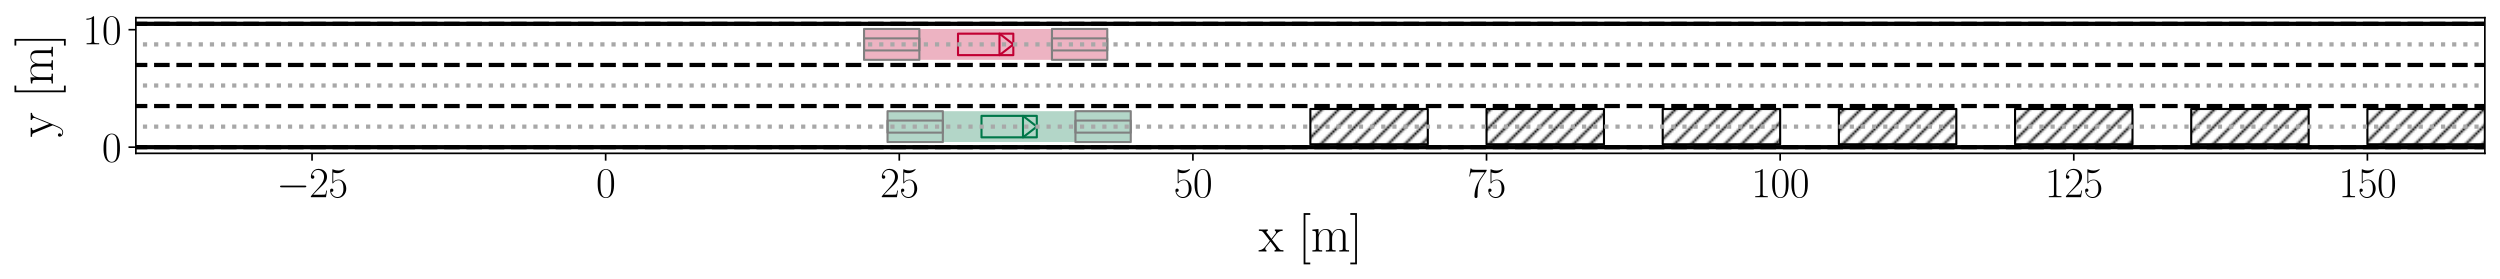 <?xml version="1.0" encoding="utf-8" standalone="no"?>
<!DOCTYPE svg PUBLIC "-//W3C//DTD SVG 1.1//EN"
  "http://www.w3.org/Graphics/SVG/1.1/DTD/svg11.dtd">
<svg height="132.629pt" version="1.1" viewBox="0 0 1187.749 132.629" width="1187.749pt" xmlns="http://www.w3.org/2000/svg" xmlns:xlink="http://www.w3.org/1999/xlink">
 <defs>
  <style type="text/css">*{stroke-linecap:butt;stroke-linejoin:round;}</style>
 </defs>
 <g id="figure_1">
  <g id="patch_1">
   <path d="M 0 132.629 
L 1187.749 132.629 
L 1187.749 0 
L 0 0 
z
" style="fill:#ffffff;"/>
  </g>
  <g id="axes_1">
   <g id="patch_2">
    <path d="M 64.549 72.848 
L 1180.549 72.848 
L 1180.549 8.399 
L 64.549 8.399 
z
" style="fill:#ffffff;"/>
   </g>
   <g id="patch_3">
    <path clip-path="url(#pafe46a2e84)" d="M 678.349 51.783 
L 678.349 68.523 
L 622.549 68.523 
L 622.549 51.783 
z
" style="fill:url(#h2442e6b04d);stroke:#000000;stroke-linejoin:miter;"/>
   </g>
   <g id="patch_4">
    <path clip-path="url(#pafe46a2e84)" d="M 762.049 51.783 
L 762.049 68.523 
L 706.249 68.523 
L 706.249 51.783 
z
" style="fill:url(#h2442e6b04d);stroke:#000000;stroke-linejoin:miter;"/>
   </g>
   <g id="patch_5">
    <path clip-path="url(#pafe46a2e84)" d="M 845.749 51.783 
L 845.749 68.523 
L 789.949 68.523 
L 789.949 51.783 
z
" style="fill:url(#h2442e6b04d);stroke:#000000;stroke-linejoin:miter;"/>
   </g>
   <g id="patch_6">
    <path clip-path="url(#pafe46a2e84)" d="M 929.449 51.783 
L 929.449 68.523 
L 873.649 68.523 
L 873.649 51.783 
z
" style="fill:url(#h2442e6b04d);stroke:#000000;stroke-linejoin:miter;"/>
   </g>
   <g id="patch_7">
    <path clip-path="url(#pafe46a2e84)" d="M 1013.149 51.783 
L 1013.149 68.523 
L 957.349 68.523 
L 957.349 51.783 
z
" style="fill:url(#h2442e6b04d);stroke:#000000;stroke-linejoin:miter;"/>
   </g>
   <g id="patch_8">
    <path clip-path="url(#pafe46a2e84)" d="M 1096.849 51.783 
L 1096.849 68.523 
L 1041.049 68.523 
L 1041.049 51.783 
z
" style="fill:url(#h2442e6b04d);stroke:#000000;stroke-linejoin:miter;"/>
   </g>
   <g id="patch_9">
    <path clip-path="url(#pafe46a2e84)" d="M 1180.549 51.783 
L 1180.549 68.523 
L 1124.749 68.523 
L 1124.749 51.783 
z
" style="fill:url(#h2442e6b04d);stroke:#000000;stroke-linejoin:miter;"/>
   </g>
   <g id="patch_10">
    <path clip-path="url(#pafe46a2e84)" d="M 537.225 67.483 
L 537.225 52.824 
L 421.669 52.824 
L 421.669 67.483 
z
" style="fill:#007749;opacity:0.3;"/>
   </g>
   <g id="patch_11">
    <path clip-path="url(#pafe46a2e84)" d="M 447.945 52.824 
L 447.945 63.019 
L 421.669 63.019 
L 421.669 52.824 
z
" style="fill:none;stroke:#808080;stroke-linejoin:miter;"/>
   </g>
   <g id="patch_12">
    <path clip-path="url(#pafe46a2e84)" d="M 537.225 52.824 
L 537.225 63.019 
L 510.949 63.019 
L 510.949 52.824 
z
" style="fill:none;stroke:#808080;stroke-linejoin:miter;"/>
   </g>
   <g id="patch_13">
    <path clip-path="url(#pafe46a2e84)" d="M 447.945 57.288 
L 447.945 67.483 
L 421.669 67.483 
L 421.669 57.288 
z
" style="fill:none;stroke:#808080;stroke-linejoin:miter;"/>
   </g>
   <g id="patch_14">
    <path clip-path="url(#pafe46a2e84)" d="M 537.225 57.288 
L 537.225 67.483 
L 510.949 67.483 
L 510.949 57.288 
z
" style="fill:none;stroke:#808080;stroke-linejoin:miter;"/>
   </g>
   <g id="patch_15">
    <path clip-path="url(#pafe46a2e84)" d="M 526.065 28.423 
L 526.065 13.764 
L 410.509 13.764 
L 410.509 28.423 
z
" style="fill:#c10033;opacity:0.3;"/>
   </g>
   <g id="patch_16">
    <path clip-path="url(#pafe46a2e84)" d="M 436.785 13.764 
L 436.785 23.959 
L 410.509 23.959 
L 410.509 13.764 
z
" style="fill:none;stroke:#808080;stroke-linejoin:miter;"/>
   </g>
   <g id="patch_17">
    <path clip-path="url(#pafe46a2e84)" d="M 526.065 13.764 
L 526.065 23.959 
L 499.789 23.959 
L 499.789 13.764 
z
" style="fill:none;stroke:#808080;stroke-linejoin:miter;"/>
   </g>
   <g id="patch_18">
    <path clip-path="url(#pafe46a2e84)" d="M 436.785 18.228 
L 436.785 28.423 
L 410.509 28.423 
L 410.509 18.228 
z
" style="fill:none;stroke:#808080;stroke-linejoin:miter;"/>
   </g>
   <g id="patch_19">
    <path clip-path="url(#pafe46a2e84)" d="M 526.065 18.228 
L 526.065 28.423 
L 499.789 28.423 
L 499.789 18.228 
z
" style="fill:none;stroke:#808080;stroke-linejoin:miter;"/>
   </g>
   <g id="patch_20">
    <path clip-path="url(#pafe46a2e84)" d="M 492.585 55.056 
L 492.585 65.251 
L 466.309 65.251 
L 466.309 55.056 
z
" style="fill:none;stroke:#007749;stroke-linejoin:miter;"/>
   </g>
   <g id="patch_21">
    <path clip-path="url(#pafe46a2e84)" d="M 492.585 60.153 
L 486.016 55.056 
L 486.016 65.251 
z
" style="fill:none;stroke:#007749;stroke-linejoin:miter;"/>
   </g>
   <g id="patch_22">
    <path clip-path="url(#pafe46a2e84)" d="M 481.425 15.996 
L 481.425 26.191 
L 455.149 26.191 
L 455.149 15.996 
z
" style="fill:none;stroke:#c10033;stroke-linejoin:miter;"/>
   </g>
   <g id="patch_23">
    <path clip-path="url(#pafe46a2e84)" d="M 481.425 21.093 
L 474.856 15.996 
L 474.856 26.191 
z
" style="fill:none;stroke:#c10033;stroke-linejoin:miter;"/>
   </g>
   <g id="matplotlib.axis_1">
    <g id="xtick_1">
     <g id="line2d_1">
      <defs>
       <path d="M 0 0 
L 0 3.5 
" id="m9fe3e772de" style="stroke:#000000;stroke-width:0.8;"/>
      </defs>
      <g>
       <use style="stroke:#000000;stroke-width:0.8;" x="148.249" xlink:href="#m9fe3e772de" y="72.848"/>
      </g>
     </g>
     <g id="text_1">
      <!-- $\mathdefault{−25}$ -->
      <g transform="translate(131.362 93.685)scale(0.2 -0.2)">
       <defs>
        <path d="M 4218 1472 
C 4326 1472 4442 1472 4442 1600 
C 4442 1728 4326 1728 4218 1728 
L 755 1728 
C 646 1728 531 1728 531 1600 
C 531 1472 646 1472 755 1472 
L 4218 1472 
z
" id="CMSY10-0" transform="scale(0.016)"/>
        <path d="M 2669 989 
L 2554 989 
C 2490 536 2438 459 2413 420 
C 2381 369 1920 369 1830 369 
L 602 369 
C 832 619 1280 1072 1824 1597 
C 2214 1967 2669 2402 2669 3035 
C 2669 3790 2067 4224 1395 4224 
C 691 4224 262 3604 262 3030 
C 262 2780 448 2748 525 2748 
C 589 2748 781 2787 781 3010 
C 781 3207 614 3264 525 3264 
C 486 3264 448 3258 422 3245 
C 544 3790 915 4058 1306 4058 
C 1862 4058 2227 3617 2227 3035 
C 2227 2479 1901 2000 1536 1584 
L 262 146 
L 262 0 
L 2515 0 
L 2669 989 
z
" id="CMR17-32" transform="scale(0.016)"/>
        <path d="M 730 3692 
C 794 3666 1056 3584 1325 3584 
C 1920 3584 2246 3911 2432 4100 
C 2432 4157 2432 4192 2394 4192 
C 2387 4192 2374 4192 2323 4163 
C 2099 4058 1837 3973 1517 3973 
C 1325 3973 1037 3999 723 4139 
C 653 4171 640 4171 634 4171 
C 602 4171 595 4164 595 4037 
L 595 2203 
C 595 2089 595 2057 659 2057 
C 691 2057 704 2070 736 2114 
C 941 2401 1222 2522 1542 2522 
C 1766 2522 2246 2382 2246 1289 
C 2246 1085 2246 715 2054 421 
C 1894 159 1645 25 1370 25 
C 947 25 518 320 403 814 
C 429 807 480 795 506 795 
C 589 795 749 840 749 1038 
C 749 1210 627 1280 506 1280 
C 358 1280 262 1190 262 1011 
C 262 454 704 -128 1382 -128 
C 2042 -128 2669 440 2669 1264 
C 2669 2030 2170 2624 1549 2624 
C 1222 2624 947 2503 730 2274 
L 730 3692 
z
" id="CMR17-35" transform="scale(0.016)"/>
       </defs>
       <use transform="scale(0.996)" xlink:href="#CMSY10-0"/>
       <use transform="translate(77.487 0)scale(0.996)" xlink:href="#CMR17-32"/>
       <use transform="translate(123.178 0)scale(0.996)" xlink:href="#CMR17-35"/>
      </g>
     </g>
    </g>
    <g id="xtick_2">
     <g id="line2d_2">
      <g>
       <use style="stroke:#000000;stroke-width:0.8;" x="287.749" xlink:href="#m9fe3e772de" y="72.848"/>
      </g>
     </g>
     <g id="text_2">
      <!-- $\mathdefault{0}$ -->
      <g transform="translate(283.18 93.685)scale(0.2 -0.2)">
       <defs>
        <path d="M 2688 2025 
C 2688 2416 2682 3080 2413 3591 
C 2176 4039 1798 4198 1466 4198 
C 1158 4198 768 4058 525 3597 
C 269 3118 243 2524 243 2025 
C 243 1661 250 1106 448 619 
C 723 -39 1216 -128 1466 -128 
C 1760 -128 2208 -7 2470 600 
C 2662 1042 2688 1559 2688 2025 
z
M 1466 -26 
C 1056 -26 813 325 723 812 
C 653 1188 653 1738 653 2096 
C 653 2588 653 2997 736 3387 
C 858 3929 1216 4096 1466 4096 
C 1728 4096 2067 3923 2189 3400 
C 2272 3036 2278 2607 2278 2096 
C 2278 1680 2278 1169 2202 792 
C 2067 95 1690 -26 1466 -26 
z
" id="CMR17-30" transform="scale(0.016)"/>
       </defs>
       <use transform="scale(0.996)" xlink:href="#CMR17-30"/>
      </g>
     </g>
    </g>
    <g id="xtick_3">
     <g id="line2d_3">
      <g>
       <use style="stroke:#000000;stroke-width:0.8;" x="427.249" xlink:href="#m9fe3e772de" y="72.848"/>
      </g>
     </g>
     <g id="text_3">
      <!-- $\mathdefault{25}$ -->
      <g transform="translate(418.111 93.685)scale(0.2 -0.2)">
       <use transform="scale(0.996)" xlink:href="#CMR17-32"/>
       <use transform="translate(45.69 0)scale(0.996)" xlink:href="#CMR17-35"/>
      </g>
     </g>
    </g>
    <g id="xtick_4">
     <g id="line2d_4">
      <g>
       <use style="stroke:#000000;stroke-width:0.8;" x="566.749" xlink:href="#m9fe3e772de" y="72.848"/>
      </g>
     </g>
     <g id="text_4">
      <!-- $\mathdefault{50}$ -->
      <g transform="translate(557.611 93.685)scale(0.2 -0.2)">
       <use transform="scale(0.996)" xlink:href="#CMR17-35"/>
       <use transform="translate(45.69 0)scale(0.996)" xlink:href="#CMR17-30"/>
      </g>
     </g>
    </g>
    <g id="xtick_5">
     <g id="line2d_5">
      <g>
       <use style="stroke:#000000;stroke-width:0.8;" x="706.249" xlink:href="#m9fe3e772de" y="72.848"/>
      </g>
     </g>
     <g id="text_5">
      <!-- $\mathdefault{75}$ -->
      <g transform="translate(697.111 93.685)scale(0.2 -0.2)">
       <defs>
        <path d="M 2886 3941 
L 2886 4081 
L 1382 4081 
C 634 4081 621 4165 595 4288 
L 480 4288 
L 294 3094 
L 410 3094 
C 429 3215 474 3540 550 3661 
C 589 3712 1062 3712 1171 3712 
L 2579 3712 
L 1869 2661 
C 1395 1954 1069 999 1069 165 
C 1069 89 1069 -128 1299 -128 
C 1530 -128 1530 89 1530 171 
L 1530 465 
C 1530 1508 1709 2196 2003 2636 
L 2886 3941 
z
" id="CMR17-37" transform="scale(0.016)"/>
       </defs>
       <use transform="scale(0.996)" xlink:href="#CMR17-37"/>
       <use transform="translate(45.69 0)scale(0.996)" xlink:href="#CMR17-35"/>
      </g>
     </g>
    </g>
    <g id="xtick_6">
     <g id="line2d_6">
      <g>
       <use style="stroke:#000000;stroke-width:0.8;" x="845.749" xlink:href="#m9fe3e772de" y="72.848"/>
      </g>
     </g>
     <g id="text_6">
      <!-- $\mathdefault{100}$ -->
      <g transform="translate(832.042 93.685)scale(0.2 -0.2)">
       <defs>
        <path d="M 1702 4058 
C 1702 4192 1696 4192 1606 4192 
C 1357 3916 979 3827 621 3827 
C 602 3827 570 3827 563 3808 
C 557 3795 557 3782 557 3648 
C 755 3648 1088 3686 1344 3839 
L 1344 461 
C 1344 236 1331 160 781 160 
L 589 160 
L 589 0 
C 896 0 1216 0 1523 0 
C 1830 0 2150 0 2458 0 
L 2458 160 
L 2266 160 
C 1715 160 1702 230 1702 458 
L 1702 4058 
z
" id="CMR17-31" transform="scale(0.016)"/>
       </defs>
       <use transform="scale(0.996)" xlink:href="#CMR17-31"/>
       <use transform="translate(45.69 0)scale(0.996)" xlink:href="#CMR17-30"/>
       <use transform="translate(91.381 0)scale(0.996)" xlink:href="#CMR17-30"/>
      </g>
     </g>
    </g>
    <g id="xtick_7">
     <g id="line2d_7">
      <g>
       <use style="stroke:#000000;stroke-width:0.8;" x="985.249" xlink:href="#m9fe3e772de" y="72.848"/>
      </g>
     </g>
     <g id="text_7">
      <!-- $\mathdefault{125}$ -->
      <g transform="translate(971.542 93.685)scale(0.2 -0.2)">
       <use transform="scale(0.996)" xlink:href="#CMR17-31"/>
       <use transform="translate(45.69 0)scale(0.996)" xlink:href="#CMR17-32"/>
       <use transform="translate(91.381 0)scale(0.996)" xlink:href="#CMR17-35"/>
      </g>
     </g>
    </g>
    <g id="xtick_8">
     <g id="line2d_8">
      <g>
       <use style="stroke:#000000;stroke-width:0.8;" x="1124.749" xlink:href="#m9fe3e772de" y="72.848"/>
      </g>
     </g>
     <g id="text_8">
      <!-- $\mathdefault{150}$ -->
      <g transform="translate(1111.042 93.685)scale(0.2 -0.2)">
       <use transform="scale(0.996)" xlink:href="#CMR17-31"/>
       <use transform="translate(45.69 0)scale(0.996)" xlink:href="#CMR17-35"/>
       <use transform="translate(91.381 0)scale(0.996)" xlink:href="#CMR17-30"/>
      </g>
     </g>
    </g>
    <g id="text_9">
     <!-- x [m] -->
     <g transform="translate(597.945 119.472)scale(0.24 -0.24)">
      <defs>
       <path d="M 1664 1477 
C 1856 1726 2074 2006 2253 2216 
C 2464 2458 2707 2560 2989 2560 
L 2989 2726 
C 2880 2726 2656 2726 2541 2726 
C 2368 2726 2170 2726 2022 2732 
L 2022 2566 
C 2112 2553 2163 2489 2163 2400 
C 2163 2285 2099 2215 2067 2171 
L 1594 1573 
L 1030 2306 
C 973 2376 973 2388 973 2420 
C 973 2497 1037 2560 1146 2560 
L 1146 2732 
C 992 2726 717 2726 557 2726 
C 384 2726 179 2726 38 2732 
L 38 2560 
C 384 2560 461 2534 614 2343 
L 1350 1395 
C 1363 1382 1395 1344 1395 1325 
C 1395 1299 838 619 768 530 
C 480 185 179 160 6 160 
L 6 0 
C 115 0 339 0 454 0 
C 582 0 864 0 979 -6 
L 979 160 
C 941 166 838 179 838 325 
C 838 440 890 510 947 586 
L 1478 1236 
L 2035 512 
C 2086 442 2163 346 2163 301 
C 2163 211 2086 160 1984 160 
L 1984 -6 
C 2138 0 2413 0 2573 0 
C 2746 0 2950 0 3091 -6 
L 3091 160 
C 2771 160 2675 172 2522 370 
L 1664 1477 
z
" id="CMR17-78" transform="scale(0.016)"/>
       <path d="M 1504 -1600 
L 1504 -1377 
L 902 -1377 
L 902 4544 
L 1504 4544 
L 1504 4767 
L 678 4767 
L 678 -1600 
L 1504 -1600 
z
" id="CMR17-5b" transform="scale(0.016)"/>
       <path d="M 4326 1933 
C 4326 2252 4269 2790 3507 2790 
C 3072 2790 2771 2496 2656 2151 
L 2650 2151 
C 2573 2676 2195 2790 1837 2790 
C 1331 2790 1069 2400 973 2144 
L 966 2144 
L 966 2790 
L 211 2720 
L 211 2554 
C 589 2554 646 2515 646 2208 
L 646 428 
C 646 184 621 153 211 153 
L 211 -13 
C 365 0 646 0 813 0 
C 979 0 1267 0 1421 -13 
L 1421 153 
C 1011 153 986 178 986 428 
L 986 1658 
C 986 2247 1344 2688 1792 2688 
C 2266 2688 2317 2266 2317 1958 
L 2317 428 
C 2317 184 2291 153 1882 153 
L 1882 -13 
C 2035 0 2317 0 2483 0 
C 2650 0 2938 0 3091 -13 
L 3091 153 
C 2682 153 2656 178 2656 428 
L 2656 1658 
C 2656 2247 3014 2688 3462 2688 
C 3936 2688 3987 2266 3987 1958 
L 3987 428 
C 3987 184 3962 153 3552 153 
L 3552 -13 
C 3706 0 3987 0 4154 0 
C 4320 0 4608 0 4762 -13 
L 4762 153 
C 4352 153 4326 178 4326 428 
L 4326 1933 
z
" id="CMR17-6d" transform="scale(0.016)"/>
       <path d="M 915 4767 
L 90 4767 
L 90 4544 
L 691 4544 
L 691 -1377 
L 90 -1377 
L 90 -1600 
L 915 -1600 
L 915 4767 
z
" id="CMR17-5d" transform="scale(0.016)"/>
      </defs>
      <use transform="scale(0.996)" xlink:href="#CMR17-78"/>
      <use transform="translate(78.369 0)scale(0.996)" xlink:href="#CMR17-5b"/>
      <use transform="translate(103.24 0)scale(0.996)" xlink:href="#CMR17-6d"/>
      <use transform="translate(180.16 0)scale(0.996)" xlink:href="#CMR17-5d"/>
     </g>
    </g>
   </g>
   <g id="matplotlib.axis_2">
    <g id="ytick_1">
     <g id="line2d_9">
      <defs>
       <path d="M 0 0 
L -3.5 0 
" id="m160cbadf32" style="stroke:#000000;stroke-width:0.8;"/>
      </defs>
      <g>
       <use style="stroke:#000000;stroke-width:0.8;" x="64.549" xlink:href="#m160cbadf32" y="69.918"/>
      </g>
     </g>
     <g id="text_10">
      <!-- $\mathdefault{0}$ -->
      <g transform="translate(48.411 76.837)scale(0.2 -0.2)">
       <use transform="scale(0.996)" xlink:href="#CMR17-30"/>
      </g>
     </g>
    </g>
    <g id="ytick_2">
     <g id="line2d_10">
      <g>
       <use style="stroke:#000000;stroke-width:0.8;" x="64.549" xlink:href="#m160cbadf32" y="14.118"/>
      </g>
     </g>
     <g id="text_11">
      <!-- $\mathdefault{10}$ -->
      <g transform="translate(39.273 21.037)scale(0.2 -0.2)">
       <use transform="scale(0.996)" xlink:href="#CMR17-31"/>
       <use transform="translate(45.69 0)scale(0.996)" xlink:href="#CMR17-30"/>
      </g>
     </g>
    </g>
    <g id="text_12">
     <!-- y [m] -->
     <g transform="translate(25.111 65.227)rotate(-90)scale(0.24 -0.24)">
      <defs>
       <path d="M 2496 2197 
C 2656 2586 2944 2586 3034 2586 
L 3034 2752 
C 2912 2752 2752 2752 2630 2752 
C 2496 2752 2285 2752 2157 2758 
L 2157 2592 
C 2400 2573 2406 2394 2406 2343 
C 2406 2280 2394 2248 2362 2171 
L 1664 449 
L 902 2306 
C 870 2382 870 2426 870 2433 
C 870 2573 1018 2586 1171 2586 
L 1171 2758 
C 1018 2752 742 2752 582 2752 
C 410 2752 205 2752 64 2758 
L 64 2586 
C 410 2586 448 2554 531 2350 
L 1485 15 
C 1197 -738 1030 -1178 627 -1178 
C 557 -1178 397 -1159 282 -1044 
C 429 -1031 493 -942 493 -833 
C 493 -725 416 -629 288 -629 
C 147 -629 77 -725 77 -840 
C 77 -1095 339 -1280 627 -1280 
C 998 -1280 1229 -922 1357 -604 
L 2496 2197 
z
" id="CMR17-79" transform="scale(0.016)"/>
      </defs>
      <use transform="scale(0.996)" xlink:href="#CMR17-79"/>
      <use transform="translate(78.369 0)scale(0.996)" xlink:href="#CMR17-5b"/>
      <use transform="translate(103.24 0)scale(0.996)" xlink:href="#CMR17-6d"/>
      <use transform="translate(180.16 0)scale(0.996)" xlink:href="#CMR17-5d"/>
     </g>
    </g>
   </g>
   <g id="line2d_11">
    <path clip-path="url(#pafe46a2e84)" d="M -1 69.918 
L 1188.749 69.918 
" style="fill:none;stroke:#000000;stroke-linecap:square;stroke-width:2;"/>
   </g>
   <g id="line2d_12">
    <path clip-path="url(#pafe46a2e84)" d="M -1 11.328 
L 1188.749 11.328 
" style="fill:none;stroke:#000000;stroke-linecap:square;stroke-width:2;"/>
   </g>
   <g id="line2d_13">
    <path clip-path="url(#pafe46a2e84)" d="M -1 69.918 
L 1188.749 69.918 
" style="fill:none;stroke:#000000;stroke-dasharray:7.4,3.2;stroke-dashoffset:0;stroke-width:2;"/>
   </g>
   <g id="line2d_14">
    <path clip-path="url(#pafe46a2e84)" d="M -1 50.388 
L 1188.749 50.388 
" style="fill:none;stroke:#000000;stroke-dasharray:7.4,3.2;stroke-dashoffset:0;stroke-width:2;"/>
   </g>
   <g id="line2d_15">
    <path clip-path="url(#pafe46a2e84)" d="M -1 60.153 
L 1188.749 60.153 
" style="fill:none;stroke:#a8a8a8;stroke-dasharray:2,3.3;stroke-dashoffset:0;stroke-width:2;"/>
   </g>
   <g id="line2d_16">
    <path clip-path="url(#pafe46a2e84)" d="M -1 30.858 
L 1188.749 30.858 
" style="fill:none;stroke:#000000;stroke-dasharray:7.4,3.2;stroke-dashoffset:0;stroke-width:2;"/>
   </g>
   <g id="line2d_17">
    <path clip-path="url(#pafe46a2e84)" d="M -1 40.623 
L 1188.749 40.623 
" style="fill:none;stroke:#a8a8a8;stroke-dasharray:2,3.3;stroke-dashoffset:0;stroke-width:2;"/>
   </g>
   <g id="line2d_18">
    <path clip-path="url(#pafe46a2e84)" d="M -1 11.328 
L 1188.749 11.328 
" style="fill:none;stroke:#000000;stroke-dasharray:7.4,3.2;stroke-dashoffset:0;stroke-width:2;"/>
   </g>
   <g id="line2d_19">
    <path clip-path="url(#pafe46a2e84)" d="M -1 21.093 
L 1188.749 21.093 
" style="fill:none;stroke:#a8a8a8;stroke-dasharray:2,3.3;stroke-dashoffset:0;stroke-width:2;"/>
   </g>
   <g id="patch_24">
    <path d="M 64.549 72.848 
L 64.549 8.399 
" style="fill:none;stroke:#000000;stroke-linecap:square;stroke-linejoin:miter;stroke-width:0.8;"/>
   </g>
   <g id="patch_25">
    <path d="M 1180.549 72.848 
L 1180.549 8.399 
" style="fill:none;stroke:#000000;stroke-linecap:square;stroke-linejoin:miter;stroke-width:0.8;"/>
   </g>
   <g id="patch_26">
    <path d="M 64.549 72.848 
L 1180.549 72.848 
" style="fill:none;stroke:#000000;stroke-linecap:square;stroke-linejoin:miter;stroke-width:0.8;"/>
   </g>
   <g id="patch_27">
    <path d="M 64.549 8.399 
L 1180.549 8.399 
" style="fill:none;stroke:#000000;stroke-linecap:square;stroke-linejoin:miter;stroke-width:0.8;"/>
   </g>
  </g>
 </g>
 <defs>
  <clipPath id="pafe46a2e84">
   <rect height="64.449" width="1116" x="64.549" y="8.399"/>
  </clipPath>
 </defs>
 <defs>
  <pattern height="72" id="h2442e6b04d" patternUnits="userSpaceOnUse" width="72" x="0" y="0">
   <rect fill="none" height="73" width="73" x="0" y="0"/>
   <path d="M -36 36 
L 36 -36 
M -32 40 
L 40 -32 
M -28 44 
L 44 -28 
M -24 48 
L 48 -24 
M -20 52 
L 52 -20 
M -16 56 
L 56 -16 
M -12 60 
L 60 -12 
M -8 64 
L 64 -8 
M -4 68 
L 68 -4 
M 0 72 
L 72 0 
M 4 76 
L 76 4 
M 8 80 
L 80 8 
M 12 84 
L 84 12 
M 16 88 
L 88 16 
M 20 92 
L 92 20 
M 24 96 
L 96 24 
M 28 100 
L 100 28 
M 32 104 
L 104 32 
M 36 108 
L 108 36 
" style="fill:#000000;stroke:#000000;stroke-linecap:butt;stroke-linejoin:miter;stroke-width:1.0;"/>
  </pattern>
 </defs>
</svg>
